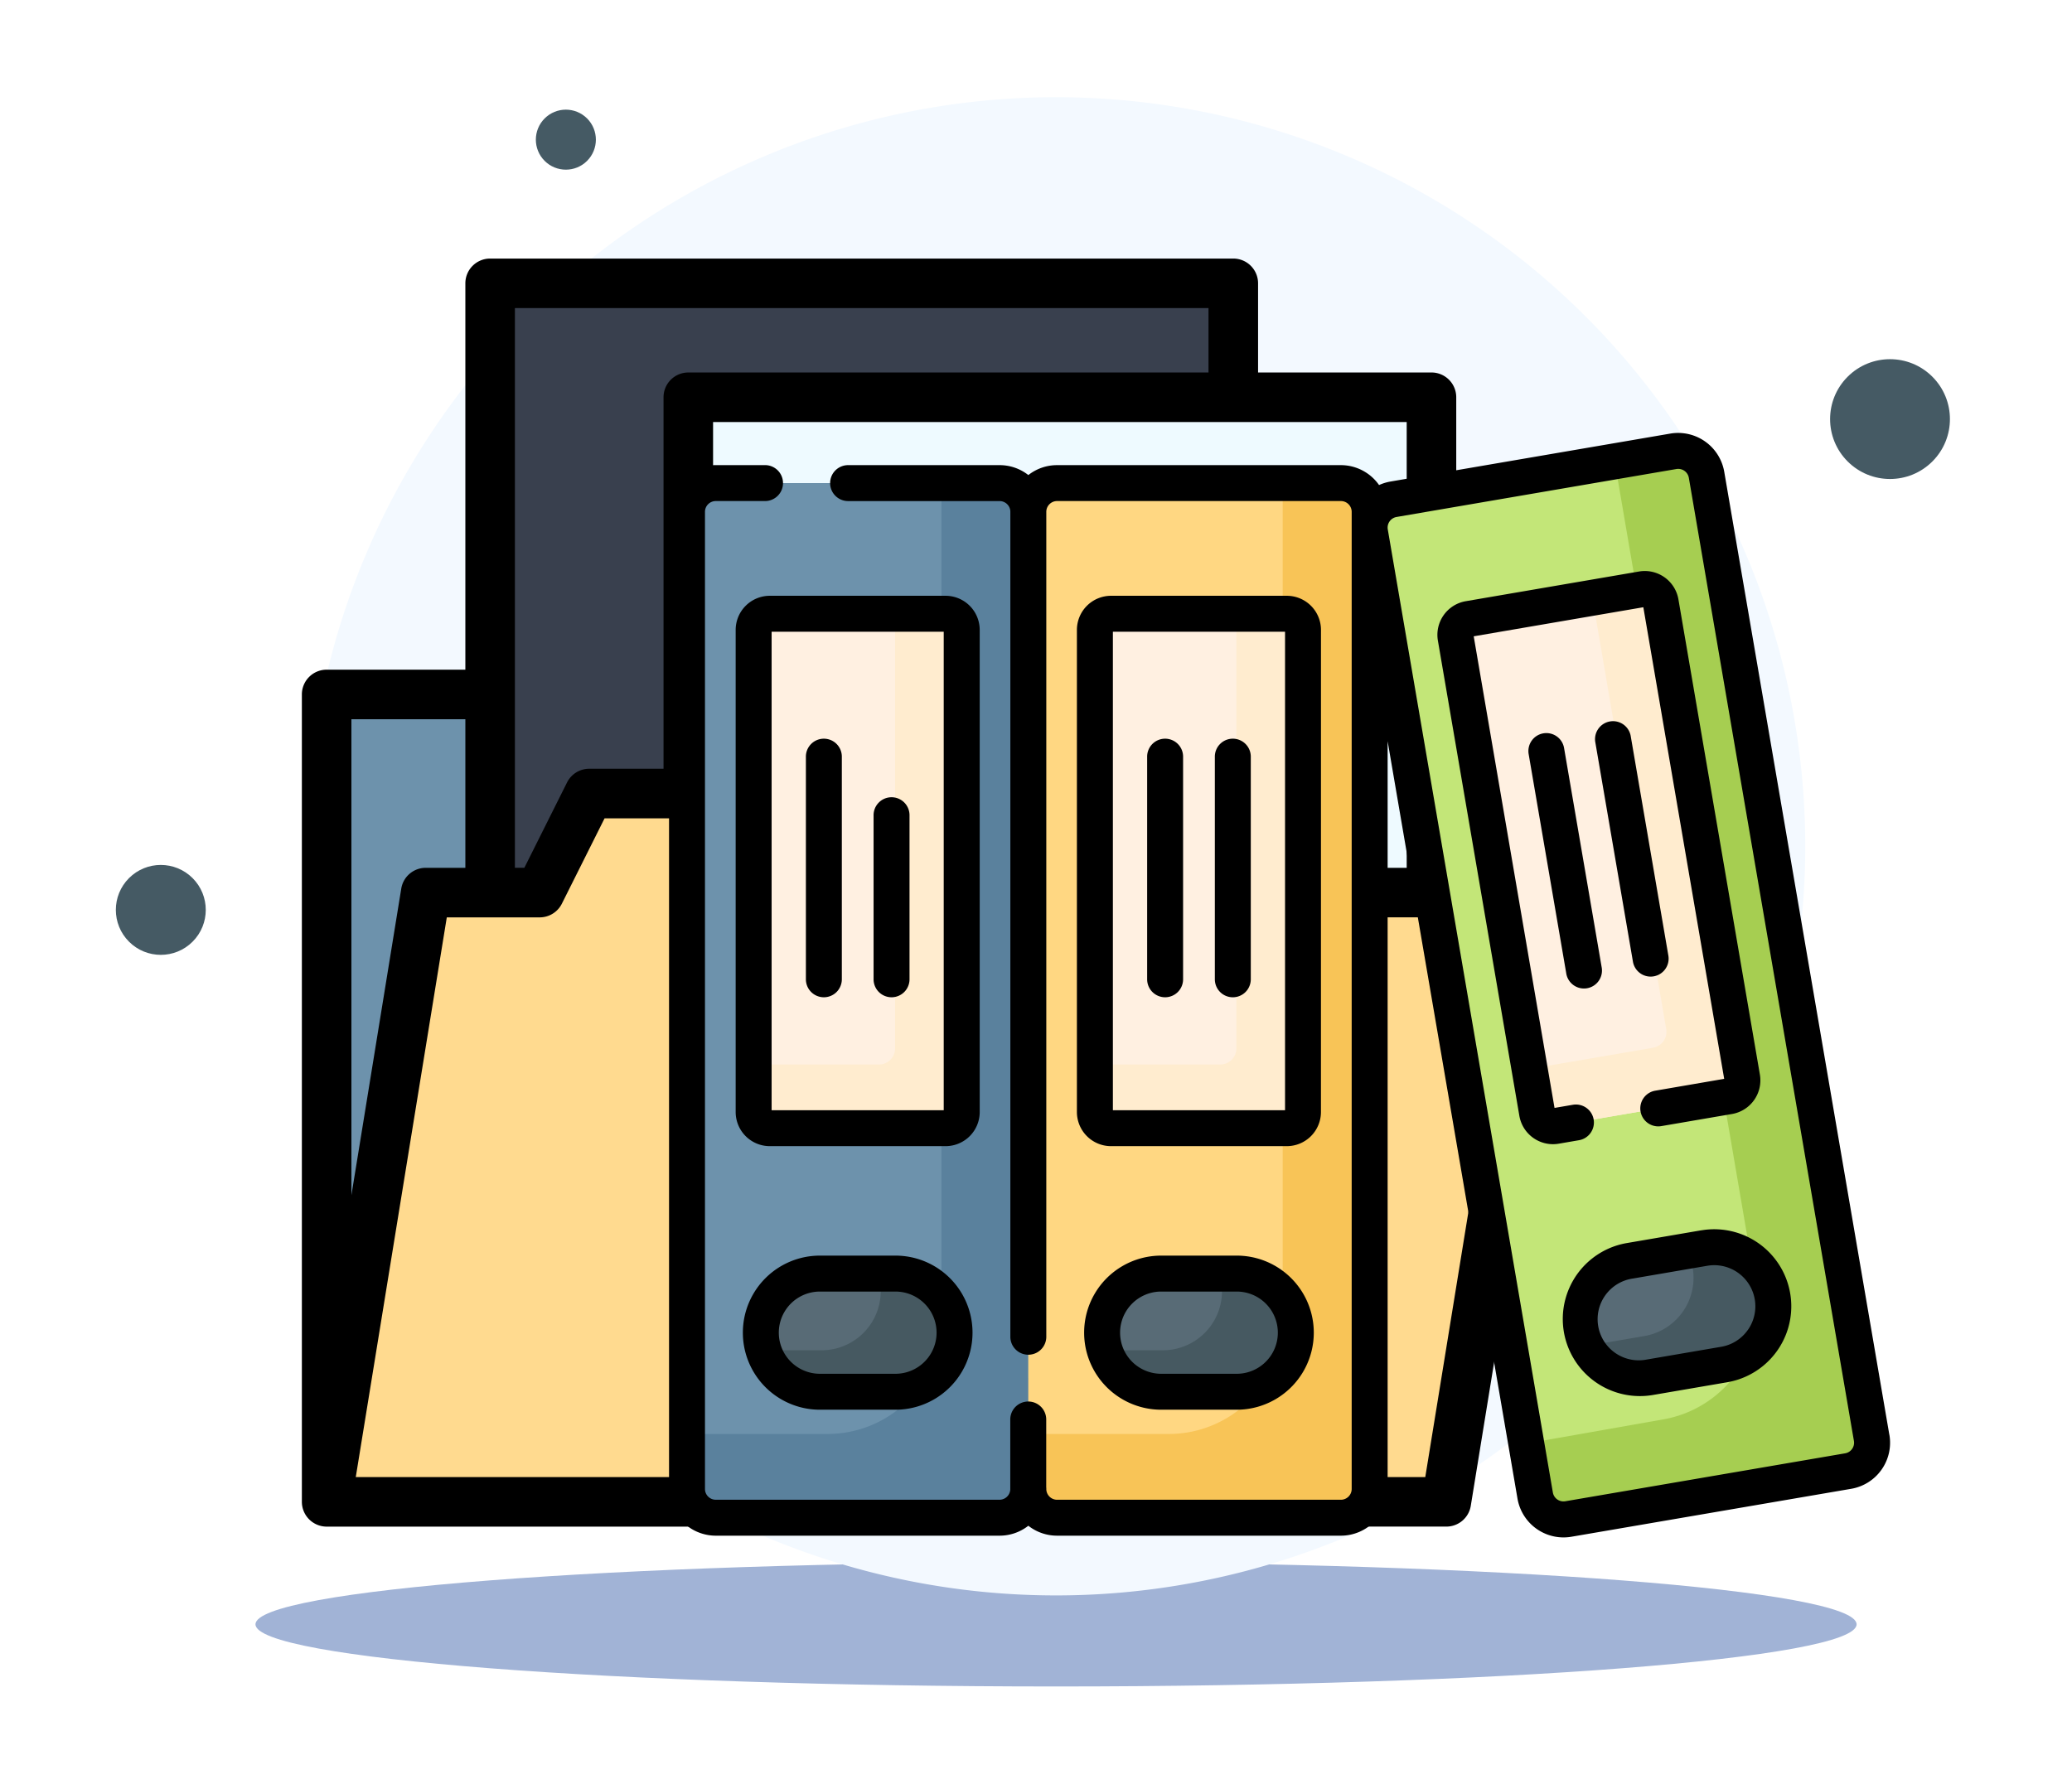 <svg xmlns="http://www.w3.org/2000/svg" xmlns:xlink="http://www.w3.org/1999/xlink" width="191.786" height="165.132" viewBox="0 0 191.786 165.132"><defs><filter id="a" x="14.648" y="135.627" width="166.196" height="29.505" filterUnits="userSpaceOnUse"><feOffset dy="3" input="SourceAlpha"/><feGaussianBlur stdDeviation="3" result="b"/><feFlood flood-opacity="0.161"/><feComposite operator="in" in2="b"/><feComposite in="SourceGraphic"/></filter><filter id="c" x="19.393" y="0" width="156.707" height="156.707" filterUnits="userSpaceOnUse"><feOffset dy="3" input="SourceAlpha"/><feGaussianBlur stdDeviation="3" result="d"/><feFlood flood-opacity="0.161"/><feComposite operator="in" in2="d"/><feComposite in="SourceGraphic"/></filter><filter id="e" x="158.1" y="21.956" width="33.686" height="33.686" filterUnits="userSpaceOnUse"><feOffset dy="3" input="SourceAlpha"/><feGaussianBlur stdDeviation="3" result="f"/><feFlood flood-opacity="0.161"/><feComposite operator="in" in2="f"/><feComposite in="SourceGraphic"/></filter><filter id="g" x="0" y="69.354" width="29.771" height="29.771" filterUnits="userSpaceOnUse"><feOffset dy="3" input="SourceAlpha"/><feGaussianBlur stdDeviation="3" result="h"/><feFlood flood-opacity="0.161"/><feComposite operator="in" in2="h"/><feComposite in="SourceGraphic"/></filter><filter id="i" x="39.452" y="0" width="25.857" height="25.857" filterUnits="userSpaceOnUse"><feOffset dy="3" input="SourceAlpha"/><feGaussianBlur stdDeviation="3" result="j"/><feFlood flood-opacity="0.161"/><feComposite operator="in" in2="j"/><feComposite in="SourceGraphic"/></filter></defs><g transform="translate(5642.212 10007.834)"><g transform="translate(-5618.564 -10001.834)"><g transform="matrix(1, 0, 0, 1, -23.65, -6)" filter="url(#a)"><path d="M74.1,0c40.923,0,74.1,2.576,74.1,5.753s-33.175,5.753-74.1,5.753S0,8.93,0,5.753,33.175,0,74.1,0Z" transform="translate(23.65 141.63)" fill="#a1b3d6"/></g><g transform="matrix(1, 0, 0, 1, -23.65, -6)" filter="url(#c)"><path d="M69.354,0A69.353,69.353,0,1,1,0,69.353,69.353,69.353,0,0,1,69.354,0Z" transform="translate(28.39 6)" fill="#f3f9ff"/></g><g transform="matrix(1, 0, 0, 1, -23.65, -6)" filter="url(#e)"><circle cx="5.546" cy="5.546" r="5.546" transform="translate(167.1 35.8) rotate(-45)" fill="#455a64"/></g><g transform="matrix(1, 0, 0, 1, -23.65, -6)" filter="url(#g)"><circle cx="4.162" cy="4.162" r="4.162" transform="translate(9 81.24) rotate(-45)" fill="#455a64"/></g><g transform="matrix(1, 0, 0, 1, -23.65, -6)" filter="url(#i)"><circle cx="2.778" cy="2.778" r="2.778" transform="translate(48.45 9.93) rotate(-45)" fill="#455a64"/></g><g transform="translate(-1041.765 -1594.756)"><g transform="translate(1046.058 1612.694)"><g transform="translate(2.293 2.293)"><path d="M122.811,225.172l-9.172,56.406H10l9.172-56.406H29.719L34.3,216H61.82l4.586,9.172Z" transform="translate(-10 -168.766)" fill="#ffda8f"/><path d="M174.343,92.687H156V56h68.787v45.858H178.929Z" transform="translate(-122.523 -45.453)" fill="#eefaff"/><path d="M144.787,10V20.547H94.343V57.234H85.172l-4.586,9.172H76V10Z" transform="translate(-60.867 -10)" fill="#39404e"/><path d="M176,336v28.891h36.687V336Z" transform="translate(-137.938 -261.251)" fill="#6d92ac"/><path d="M214.343,145.172H196a9.172,9.172,0,0,1,18.343,0Z" transform="translate(-153.352 -107.109)" fill="#ff7d95"/><ellipse cx="5.217" cy="4.174" rx="5.217" ry="4.174" transform="translate(45.708 21.189)" fill="#e9baa1"/><path d="M25.133,176v18.343H19.172L10,250.749V176Z" transform="translate(-10 -137.938)" fill="#6d92ac"/></g><g transform="translate(0 0)"><circle cx="2.087" cy="2.087" r="2.087" transform="translate(93.914 48.526)"/><path d="M188.293,108.929h18.343a2.293,2.293,0,0,0,2.293-2.293,11.469,11.469,0,0,0-5.75-9.933,6.879,6.879,0,1,0-11.428,0,11.469,11.469,0,0,0-5.75,9.933A2.293,2.293,0,0,0,188.293,108.929Zm9.172-18.343a2.293,2.293,0,1,1-2.293,2.293A2.3,2.3,0,0,1,197.465,90.586Zm0,9.172a6.891,6.891,0,0,1,6.486,4.586H190.979A6.89,6.89,0,0,1,197.465,99.757Z" transform="translate(-143.352 -66.281)"/><path d="M308.293,90.586h22.929a2.293,2.293,0,1,0,0-4.586H308.293a2.293,2.293,0,0,0,0,4.586Z" transform="translate(-235.837 -66.281)"/><path d="M308.293,130.586h22.929a2.293,2.293,0,1,0,0-4.586H308.293a2.293,2.293,0,0,0,0,4.586Z" transform="translate(-235.837 -97.109)"/><path d="M308.293,170.586h22.929a2.293,2.293,0,1,0,0-4.586H308.293a2.293,2.293,0,0,0,0,4.586Z" transform="translate(-235.837 -127.938)"/><path d="M207.272,326.355V297.464a2.293,2.293,0,0,0-2.293-2.293H198.1v-6.879A2.293,2.293,0,0,0,195.808,286H177.464a2.293,2.293,0,0,0-2.293,2.293v6.879h-6.879A2.293,2.293,0,0,0,166,297.464v28.891a2.293,2.293,0,0,0,2.293,2.293h36.687A2.293,2.293,0,0,0,207.272,326.355Zm-27.515-35.77h13.758v4.586H179.757Zm22.929,33.477h-32.1V310.346l15.025,7.513a2.293,2.293,0,0,0,2.051,0l15.025-7.513Zm0-18.843-16.05,8.025-16.05-8.025v-5.462h32.1Z" transform="translate(-127.938 -220.423)"/><circle cx="2.087" cy="2.087" r="2.087" transform="translate(56.348 113.222)"/><path d="M2.293,117.4H48.38a2.293,2.293,0,1,0,0-4.586H4.989l8.426-51.82h8.6a2.293,2.293,0,0,0,2.051-1.268l3.952-7.9H52.7l3.952,7.9A2.293,2.293,0,0,0,58.7,60.991h53.71l-8.426,51.82H69.017a2.293,2.293,0,1,0,0,4.586h36.916a2.293,2.293,0,0,0,2.263-1.925l9.172-56.406a2.293,2.293,0,0,0-2.263-2.661H106.85V12.84a2.293,2.293,0,0,0-2.293-2.293H88.507V2.293A2.293,2.293,0,0,0,86.214,0H17.426a2.293,2.293,0,0,0-2.293,2.293V38.062H2.293A2.293,2.293,0,0,0,0,40.355V115.1A2.3,2.3,0,0,0,2.293,117.4ZM102.264,15.133V56.406H60.116L57.823,51.82H86.213a2.293,2.293,0,1,0,0-4.586H38.062v-32.1ZM19.719,4.586h64.2v5.962H35.769a2.293,2.293,0,0,0-2.293,2.293V47.234H26.6A2.293,2.293,0,0,0,24.547,48.5l-3.952,7.9h-.876ZM4.586,42.648H15.133V56.406H11.465A2.293,2.293,0,0,0,9.2,58.331L4.586,86.716Z" transform="translate(0 0)"/></g></g><g transform="translate(1080.044 1628.837)"><path d="M36.485,141.211h-26.3a2.649,2.649,0,0,1-2.649-2.649V48.074a2.649,2.649,0,0,1,2.649-2.649h26.3a2.649,2.649,0,0,1,2.649,2.649v90.488A2.649,2.649,0,0,1,36.485,141.211Z" transform="translate(-5.873 -40.78)" fill="#6d92ac"/><path d="M36.472,45.425H31.086v77.486A10.549,10.549,0,0,1,20.537,133.46h-13v5.089a2.662,2.662,0,0,0,2.662,2.662H36.472a2.662,2.662,0,0,0,2.662-2.662V48.087a2.662,2.662,0,0,0-2.662-2.662Z" transform="translate(-5.873 -40.78)" fill="#5a819d"/><path d="M50.982,387.914H43.938a5.443,5.443,0,0,1-5.443-5.443v-.054a5.443,5.443,0,0,1,5.443-5.443h7.044a5.443,5.443,0,0,1,5.443,5.443v.054a5.443,5.443,0,0,1-5.443,5.443Z" transform="translate(-29.998 -299.144)" fill="#586b76"/><path d="M51.823,376.974h-1.61a5.474,5.474,0,0,1-5.224,7.1H39.609a5.472,5.472,0,0,0,5.224,3.843h6.991a5.47,5.47,0,1,0,0-10.94Z" transform="translate(-30.866 -299.144)" fill="#465961"/><path d="M53.253,147.852H36.966a1.487,1.487,0,0,1-1.487-1.487V101.712a1.487,1.487,0,0,1,1.487-1.487H53.253a1.487,1.487,0,0,1,1.487,1.487v44.653A1.487,1.487,0,0,1,53.253,147.852Z" transform="translate(-27.648 -83.484)" fill="#fff0e1"/><path d="M53.246,100.225H48.572v40.239a1.494,1.494,0,0,1-1.494,1.494h-11.6v4.4a1.494,1.494,0,0,0,1.494,1.494H53.246a1.494,1.494,0,0,0,1.494-1.494V101.719A1.494,1.494,0,0,0,53.246,100.225Z" transform="translate(-27.648 -83.484)" fill="#ffeccf"/><path d="M179.588,141.211h-26.3a2.649,2.649,0,0,1-2.649-2.649V48.074a2.649,2.649,0,0,1,2.649-2.649h26.3a2.649,2.649,0,0,1,2.649,2.649v90.488A2.649,2.649,0,0,1,179.588,141.211Z" transform="translate(-117.389 -40.78)" fill="#ffd782"/><path d="M179.575,45.425h-5.386v77.486A10.549,10.549,0,0,1,163.64,133.46h-13v5.089a2.662,2.662,0,0,0,2.662,2.662h26.273a2.662,2.662,0,0,0,2.662-2.662V48.087a2.662,2.662,0,0,0-2.662-2.662Z" transform="translate(-117.389 -40.78)" fill="#f8c457"/><path d="M194.085,387.914h-7.044a5.443,5.443,0,0,1-5.443-5.443v-.054a5.443,5.443,0,0,1,5.443-5.443h7.044a5.443,5.443,0,0,1,5.443,5.443v.054A5.443,5.443,0,0,1,194.085,387.914Z" transform="translate(-141.513 -299.144)" fill="#586b76"/><path d="M194.926,376.974h-1.61a5.474,5.474,0,0,1-5.224,7.1h-5.381a5.472,5.472,0,0,0,5.224,3.843h6.991a5.47,5.47,0,1,0,0-10.94Z" transform="translate(-142.38 -299.144)" fill="#465961"/><path d="M196.357,147.852H180.07a1.487,1.487,0,0,1-1.487-1.487V101.712a1.487,1.487,0,0,1,1.487-1.487h16.287a1.487,1.487,0,0,1,1.487,1.487v44.653A1.487,1.487,0,0,1,196.357,147.852Z" transform="translate(-139.164 -83.484)" fill="#fff0e1"/><path d="M196.351,100.225h-4.674v40.239a1.494,1.494,0,0,1-1.494,1.494h-11.6v4.4a1.494,1.494,0,0,0,1.494,1.494h16.273a1.494,1.494,0,0,0,1.494-1.494V101.719A1.5,1.5,0,0,0,196.351,100.225Z" transform="translate(-139.164 -83.484)" fill="#ffeccf"/><path d="M338.081,126.354,312.16,130.8a2.649,2.649,0,0,1-3.058-2.163L293.814,39.446a2.649,2.649,0,0,1,2.163-3.058L321.9,31.945a2.649,2.649,0,0,1,3.058,2.163L340.244,123.3a2.649,2.649,0,0,1-2.163,3.058Z" transform="translate(-228.929 -30.245)" fill="#c3e678"/><path d="M372.966,31.954l-5.439.866,13.1,76.585a10.549,10.549,0,0,1-8.615,12.179l-12.683,2.24.855,4.8a2.662,2.662,0,0,0,3.073,2.174l25.9-4.439a2.662,2.662,0,0,0,2.174-3.073L376.039,34.128a2.662,2.662,0,0,0-3.073-2.174Z" transform="translate(-280.01 -30.252)" fill="#a6ce51"/><path d="M395.572,376.736l-6.943,1.19a5.443,5.443,0,0,1-6.284-4.445l-.009-.053a5.443,5.443,0,0,1,4.445-6.284l6.943-1.19a5.443,5.443,0,0,1,6.284,4.445l.009.053A5.443,5.443,0,0,1,395.572,376.736Z" transform="translate(-297.879 -290.495)" fill="#586b76"/><path d="M395.819,365.973l-1.586.272a5.474,5.474,0,0,1-3.95,7.877l-5.3.909a5.472,5.472,0,0,0,5.8,2.905l6.89-1.181a5.47,5.47,0,0,0-1.848-10.782Z" transform="translate(-300.001 -290.51)" fill="#465961"/><path d="M355.1,136.791l-16.053,2.752a1.487,1.487,0,0,1-1.717-1.214l-7.544-44.011A1.487,1.487,0,0,1,331,92.6l16.053-2.752a1.487,1.487,0,0,1,1.717,1.214l7.544,44.011A1.487,1.487,0,0,1,355.1,136.791Z" transform="translate(-256.972 -75.381)" fill="#fff0e1"/><path d="M371.251,89.854l-4.607.79,6.834,39.936a1.494,1.494,0,0,1-1.22,1.725l-11.432,1.96.708,4.06a1.494,1.494,0,0,0,1.725,1.22L379.3,136.8a1.494,1.494,0,0,0,1.22-1.725l-7.542-44A1.494,1.494,0,0,0,371.251,89.854Z" transform="translate(-281.179 -75.385)" fill="#ffeccf"/><path d="M45.081,369.437H38.09a7.133,7.133,0,1,0,0,14.267h6.991a7.133,7.133,0,1,0,0-14.267Zm0,10.94H38.09a3.806,3.806,0,0,1,0-7.612h6.991a3.806,3.806,0,0,1,0,7.612Z" transform="translate(-24.124 -293.271)"/><path d="M50.531,95.845a3.162,3.162,0,0,0-3.158-3.158H31.1a3.162,3.162,0,0,0-3.158,3.158v44.638a3.162,3.162,0,0,0,3.158,3.158H47.374a3.162,3.162,0,0,0,3.158-3.158ZM47.2,140.314H31.27v-44.3H47.2Z" transform="translate(-21.775 -77.609)"/><path d="M59.043,176.709a1.664,1.664,0,0,0,1.664-1.664V154.474a1.664,1.664,0,1,0-3.327,0v20.572A1.664,1.664,0,0,0,59.043,176.709Z" transform="translate(-44.713 -124.461)"/><path d="M87.429,195.852a1.664,1.664,0,0,0,1.664-1.664v-15.15a1.664,1.664,0,1,0-3.327,0v15.15A1.664,1.664,0,0,0,87.429,195.852Z" transform="translate(-66.834 -143.604)"/><path d="M188.185,369.437h-6.99a7.133,7.133,0,1,0,0,14.267h6.99a7.133,7.133,0,1,0,0-14.267Zm0,10.94h-6.99a3.806,3.806,0,1,1,0-7.612h6.99a3.806,3.806,0,0,1,0,7.612Z" transform="translate(-135.64 -293.271)"/><path d="M193.634,95.845a3.162,3.162,0,0,0-3.158-3.158H174.2a3.162,3.162,0,0,0-3.158,3.158v44.638a3.162,3.162,0,0,0,3.158,3.158h16.273a3.162,3.162,0,0,0,3.158-3.158Zm-3.327,44.469H174.373v-44.3h15.934Z" transform="translate(-133.29 -77.609)"/><path d="M202.146,176.709a1.664,1.664,0,0,0,1.664-1.664V154.474a1.664,1.664,0,1,0-3.327,0v20.572A1.664,1.664,0,0,0,202.146,176.709Z" transform="translate(-156.229 -124.461)"/><path d="M230.533,176.71a1.664,1.664,0,0,0,1.664-1.664V154.474a1.664,1.664,0,1,0-3.327,0v20.572A1.664,1.664,0,0,0,230.533,176.71Z" transform="translate(-178.35 -124.461)"/><path d="M112.953,117.137,97.67,27.976a4.331,4.331,0,0,0-4.994-3.533l-25.9,4.439a4.326,4.326,0,0,0-1.056.325,4.321,4.321,0,0,0-3.537-1.844H35.913a4.3,4.3,0,0,0-2.656.919,4.3,4.3,0,0,0-2.659-.919H16.615a1.664,1.664,0,1,0,0,3.327H30.6a1,1,0,0,1,.992.938c0,.02,0,.04,0,.06V108.1a1.664,1.664,0,0,0,3.327,0V31.688a1,1,0,0,1,1-1H62.186a1,1,0,0,1,1,1V122.15a1,1,0,0,1-1,1H35.913a1,1,0,0,1-.992-.938c0-.02,0-.04,0-.06a1.665,1.665,0,0,0-.009-.174v-6.3a1.664,1.664,0,0,0-3.327,0v6.473c0,.02,0,.04,0,.06a1,1,0,0,1-.992.938H4.326a1,1,0,0,1-1-1V31.688a1,1,0,0,1,1-1h4.6a1.664,1.664,0,0,0,0-3.327h-4.6A4.33,4.33,0,0,0,0,31.688V122.15a4.331,4.331,0,0,0,4.326,4.326H30.6a4.3,4.3,0,0,0,2.657-.92,4.3,4.3,0,0,0,2.657.92H62.187a4.33,4.33,0,0,0,4.326-4.326V52.922l12.019,70.115a4.328,4.328,0,0,0,4.254,3.6,4.377,4.377,0,0,0,.74-.063l25.9-4.439a4.325,4.325,0,0,0,3.532-4.994Zm-3.448,1.307a.991.991,0,0,1-.646.407l-25.9,4.439a1,1,0,0,1-1.152-.815L66.527,33.314a.991.991,0,0,1,.073-.577h0a1,1,0,0,1,.742-.575l25.9-4.439a1,1,0,0,1,1.152.815L109.673,117.7a.991.991,0,0,1-.169.745Z" transform="translate(0 -24.381)"/><path d="M387.555,358.46l-6.89,1.181a7.135,7.135,0,0,0,1.19,14.166,7.23,7.23,0,0,0,1.221-.1l6.89-1.181a7.133,7.133,0,1,0-2.411-14.062Zm4.313,9.229a3.782,3.782,0,0,1-2.464,1.554l-6.89,1.181a3.806,3.806,0,1,1-1.286-7.5l6.89-1.181a3.806,3.806,0,0,1,3.751,5.949Z" transform="translate(-292.018 -284.636)"/><path d="M336.685,133.07a1.665,1.665,0,0,0-1.921-1.359l-1.7.291L325.584,88.34l15.7-2.692,7.484,43.662-6.4,1.1a1.664,1.664,0,0,0,.562,3.28l6.564-1.125a3.162,3.162,0,0,0,2.579-3.646l-7.541-44a3.158,3.158,0,0,0-3.646-2.579l-16.039,2.749a3.161,3.161,0,0,0-2.579,3.646l7.541,44a3.16,3.16,0,0,0,3.106,2.625,3.225,3.225,0,0,0,.54-.046l1.864-.32A1.663,1.663,0,0,0,336.685,133.07Z" transform="translate(-251.103 -69.51)"/><path d="M361.737,150.3a1.664,1.664,0,0,0-1.359,1.921l3.476,20.276a1.664,1.664,0,1,0,3.279-.562l-3.476-20.277A1.664,1.664,0,0,0,361.737,150.3Z" transform="translate(-280.812 -122.487)"/><path d="M393.47,169.084a1.664,1.664,0,0,0,1.642-1.945l-3.476-20.276a1.664,1.664,0,1,0-3.279.562l3.476,20.276a1.664,1.664,0,0,0,1.638,1.383Z" transform="translate(-302.614 -118.749)"/></g></g></g></g></svg>